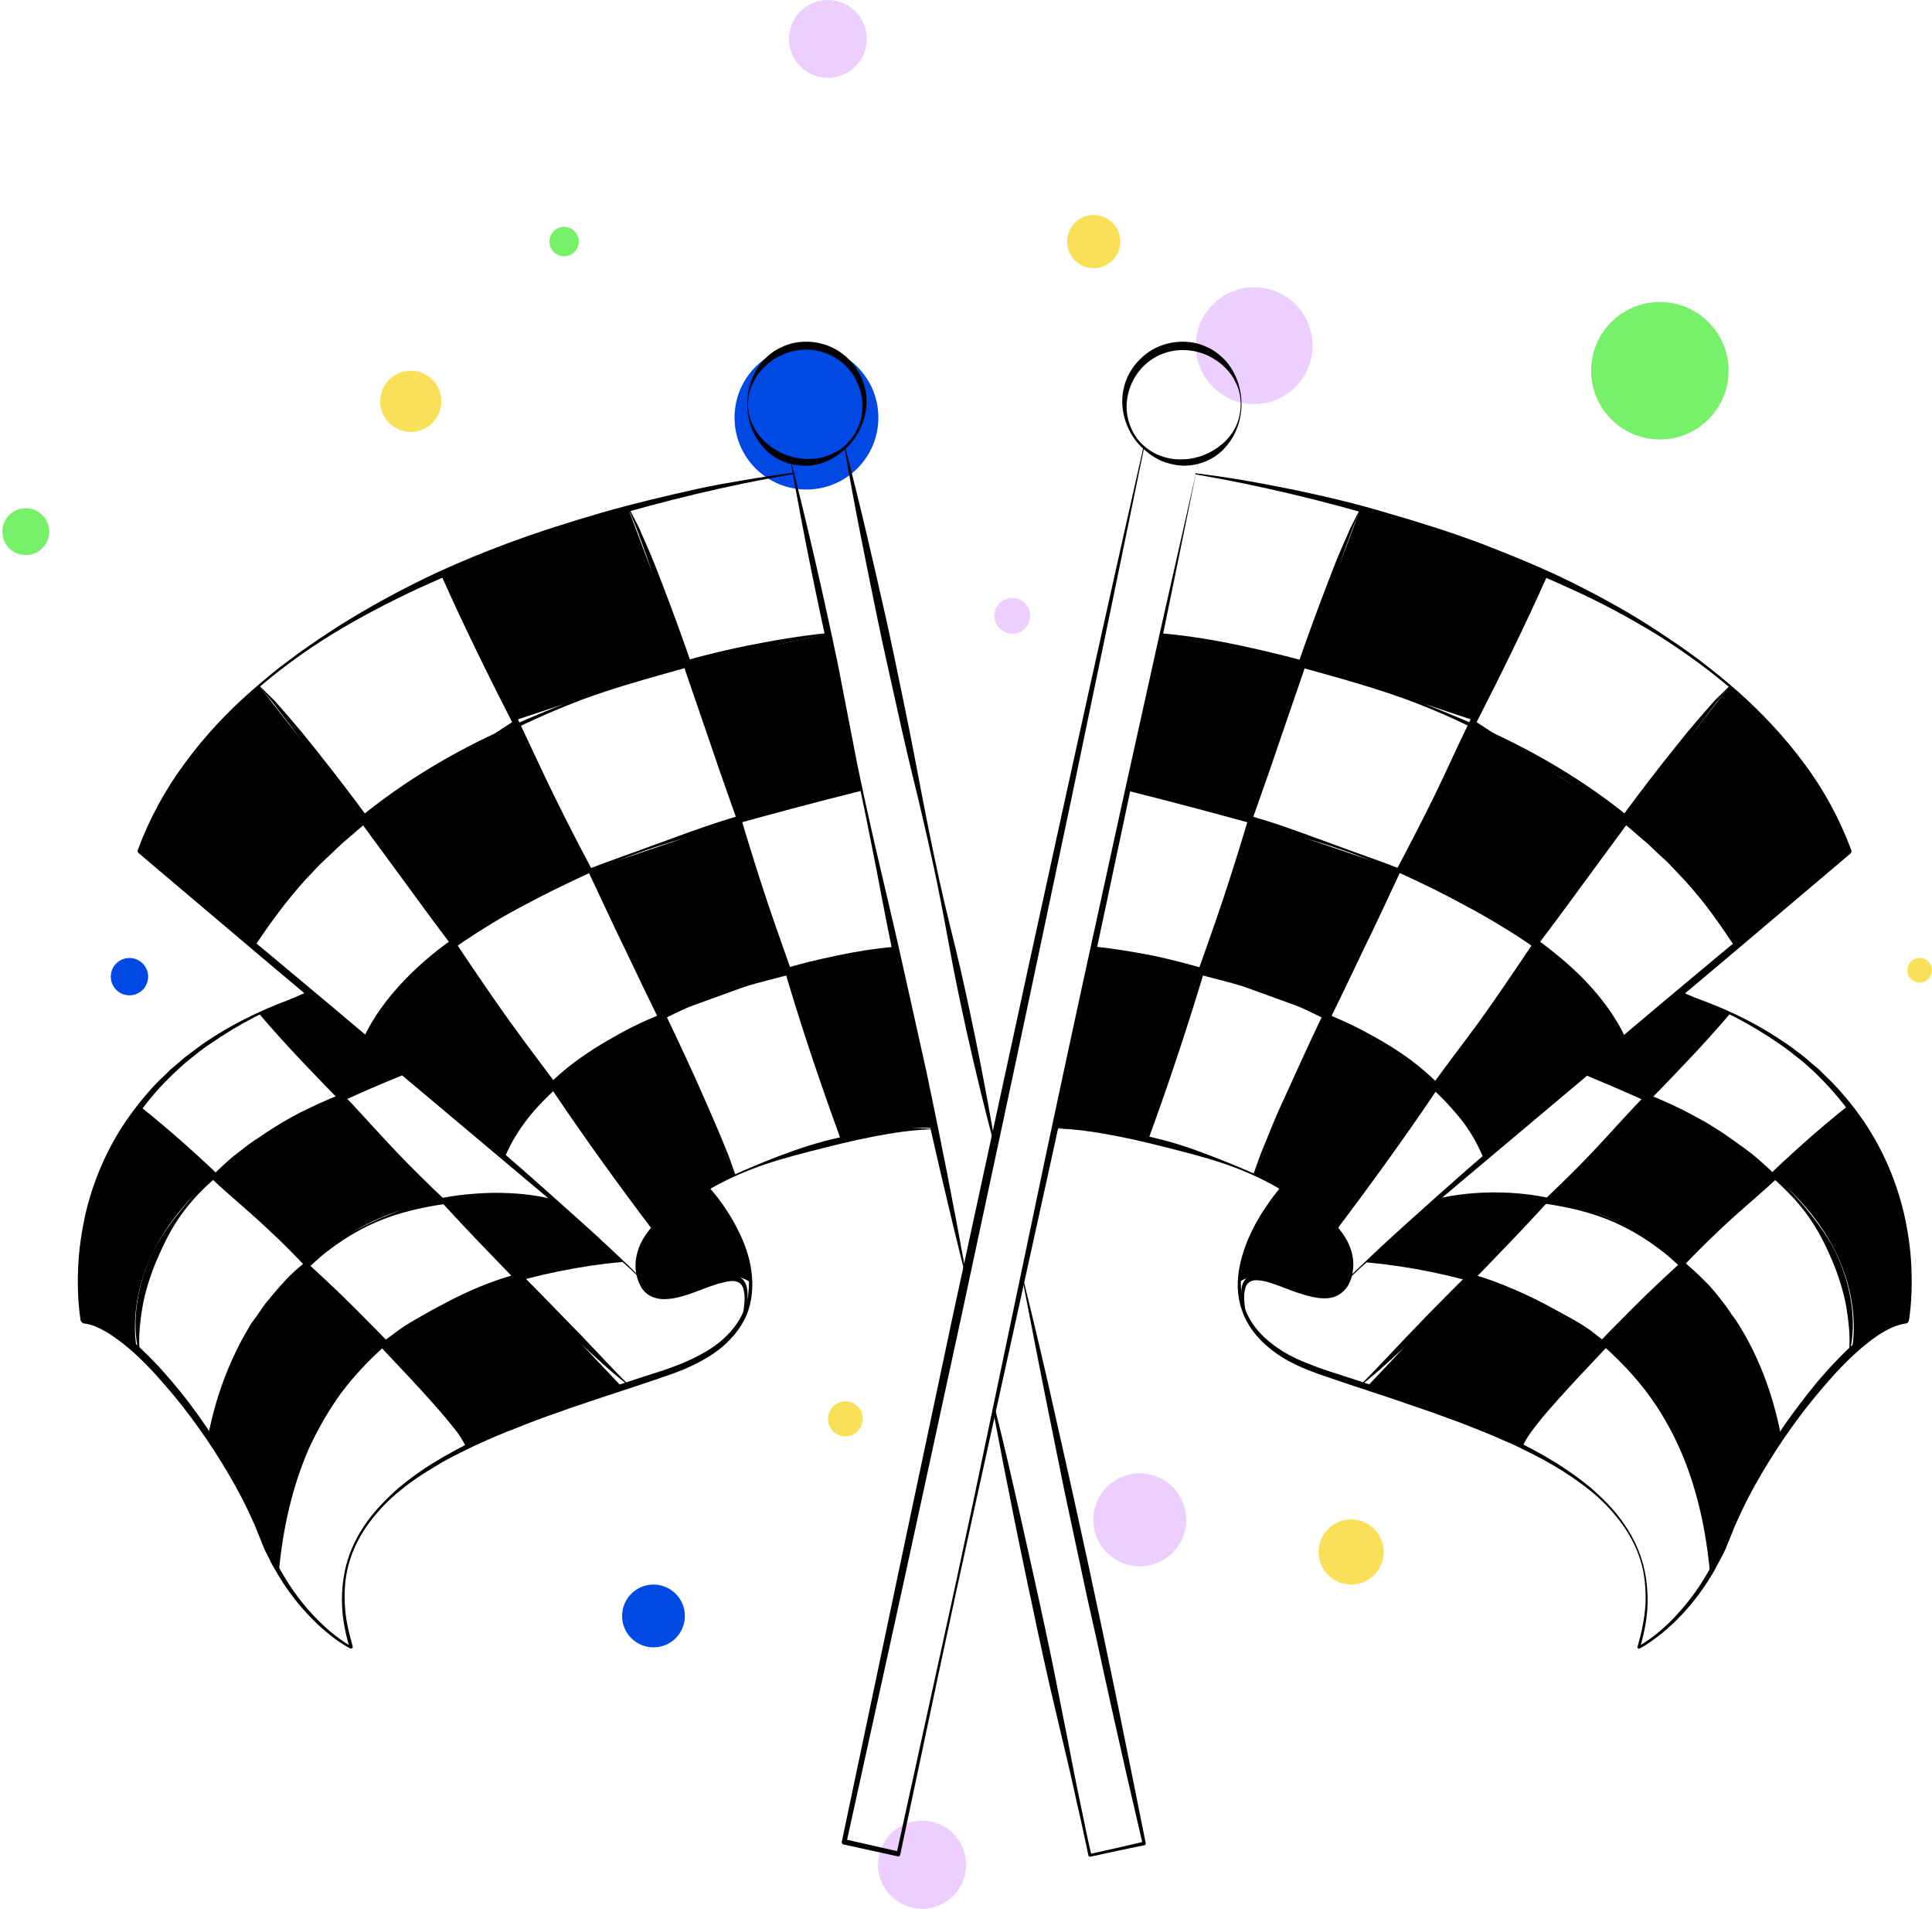 <svg width="250" height="247" viewBox="0 0 250 247" fill="none" xmlns="http://www.w3.org/2000/svg">
<path d="M53.15 55.883C55.336 55.883 57.108 54.111 57.108 51.924C57.108 49.738 55.336 47.966 53.15 47.966C50.963 47.966 49.191 49.738 49.191 51.924C49.191 54.111 50.963 55.883 53.15 55.883Z" fill="#FAE058"/>
<path d="M16.751 128.783C18.086 128.783 19.168 127.701 19.168 126.367C19.168 125.032 18.086 123.95 16.751 123.95C15.417 123.95 14.335 125.032 14.335 126.367C14.335 127.701 15.417 128.783 16.751 128.783Z" fill="#0049E5"/>
<path d="M84.561 213.147C86.805 213.147 88.623 211.329 88.623 209.086C88.623 206.843 86.805 205.024 84.561 205.024C82.318 205.024 80.5 206.843 80.5 209.086C80.5 211.329 82.318 213.147 84.561 213.147Z" fill="#0049E5"/>
<path d="M3.333 71.82C5.008 71.82 6.366 70.462 6.366 68.787C6.366 67.112 5.008 65.754 3.333 65.754C1.658 65.754 0.3 67.112 0.3 68.787C0.3 70.462 1.658 71.82 3.333 71.82Z" fill="#77F169"/>
<path d="M107.13 10.076C109.913 10.076 112.169 7.821 112.169 5.038C112.169 2.256 109.913 0 107.13 0C104.348 0 102.092 2.256 102.092 5.038C102.092 7.821 104.348 10.076 107.13 10.076Z" fill="#ECCEFF"/>
<path d="M72.994 33.16C74.044 33.16 74.896 32.308 74.896 31.258C74.896 30.207 74.044 29.355 72.994 29.355C71.943 29.355 71.092 30.207 71.092 31.258C71.092 32.308 71.943 33.16 72.994 33.16Z" fill="#77F169"/>
<path d="M130.985 81.999C132.263 81.999 133.298 80.964 133.298 79.686C133.298 78.408 132.263 77.373 130.985 77.373C129.707 77.373 128.671 78.408 128.671 79.686C128.671 80.964 129.707 81.999 130.985 81.999Z" fill="#ECCEFF"/>
<path d="M141.524 34.702C143.426 34.702 144.969 33.16 144.969 31.258C144.969 29.355 143.426 27.813 141.524 27.813C139.622 27.813 138.08 29.355 138.08 31.258C138.08 33.16 139.622 34.702 141.524 34.702Z" fill="#FAE058"/>
<path d="M162.294 52.284C166.467 52.284 169.851 48.901 169.851 44.727C169.851 40.553 166.467 37.17 162.294 37.17C158.12 37.17 154.736 40.553 154.736 44.727C154.736 48.901 158.12 52.284 162.294 52.284Z" fill="#ECCEFF"/>
<path d="M104.355 63.337C109.494 63.337 113.66 59.171 113.66 54.032C113.66 48.893 109.494 44.727 104.355 44.727C99.215 44.727 95.049 48.893 95.049 54.032C95.049 59.171 99.215 63.337 104.355 63.337Z" fill="#0049E5"/>
<path d="M147.488 202.66C150.81 202.66 153.503 199.967 153.503 196.645C153.503 193.323 150.81 190.63 147.488 190.63C144.166 190.63 141.473 193.323 141.473 196.645C141.473 199.967 144.166 202.66 147.488 202.66Z" fill="#ECCEFF"/>
<path d="M109.392 185.848C110.642 185.848 111.654 184.836 111.654 183.586C111.654 182.337 110.642 181.324 109.392 181.324C108.143 181.324 107.13 182.337 107.13 183.586C107.13 184.836 108.143 185.848 109.392 185.848Z" fill="#FAE058"/>
<path d="M119.315 246.975C122.467 246.975 125.021 244.42 125.021 241.269C125.021 238.117 122.467 235.562 119.315 235.562C116.163 235.562 113.608 238.117 113.608 241.269C113.608 244.42 116.163 246.975 119.315 246.975Z" fill="#ECCEFF"/>
<path d="M214.784 56.86C219.696 56.86 223.678 52.878 223.678 47.966C223.678 43.054 219.696 39.072 214.784 39.072C209.872 39.072 205.89 43.054 205.89 47.966C205.89 52.878 209.872 56.86 214.784 56.86Z" fill="#77F169"/>
<path d="M248.406 127.138C249.286 127.138 250 126.424 250 125.544C250 124.664 249.286 123.95 248.406 123.95C247.526 123.95 246.812 124.664 246.812 125.544C246.812 126.424 247.526 127.138 248.406 127.138Z" fill="#FAE058"/>
<path d="M174.838 205.024C177.166 205.024 179.053 203.137 179.053 200.809C179.053 198.48 177.166 196.593 174.838 196.593C172.509 196.593 170.622 198.48 170.622 200.809C170.622 203.137 172.509 205.024 174.838 205.024Z" fill="#FAE058"/>
<path d="M155.096 59.585L150.469 82.205L145.74 104.774C142.552 119.837 139.365 134.849 136.075 149.861L126.152 194.897L123.685 206.155L121.268 217.414L116.487 239.983C116.436 240.138 116.333 240.24 116.179 240.189L109.136 238.647C108.981 238.595 108.878 238.441 108.93 238.287C112.117 223.224 115.253 208.16 118.441 193.149L123.222 170.579L128.106 148.01C131.345 132.999 134.635 117.935 137.925 102.923C141.216 87.912 144.557 72.9 147.95 57.888C147.95 57.837 148.002 57.837 148.002 57.837C148.053 57.837 148.053 57.888 148.053 57.888C144.969 72.951 141.832 88.014 138.696 103.078C135.509 118.141 132.373 133.153 129.134 148.216L124.302 170.785L119.418 193.303C116.179 208.315 112.837 223.326 109.547 238.338L109.341 237.978L116.333 239.572L116.025 239.778L120.96 217.26L123.428 206.001L125.844 194.742L135.303 149.604C138.491 134.541 141.781 119.529 145.071 104.517L150.058 81.999L155.148 59.482C155.148 59.43 155.199 59.43 155.199 59.43C155.096 59.533 155.096 59.585 155.096 59.585Z" fill="black"/>
<path d="M160.649 52.284C160.649 54.238 159.981 56.294 158.593 57.837C157.256 59.43 155.097 60.304 153.04 60.253C152.012 60.202 150.984 59.944 150.058 59.533C149.133 59.071 148.311 58.454 147.591 57.734C146.203 56.294 145.329 54.341 145.226 52.284C145.123 50.228 145.894 48.12 147.385 46.629C148.105 45.858 148.979 45.241 149.956 44.83C150.932 44.419 152.012 44.213 153.04 44.213C154.12 44.213 155.148 44.419 156.125 44.881C157.102 45.292 157.924 45.961 158.644 46.732C159.981 48.274 160.649 50.331 160.649 52.284ZM160.546 52.284C160.546 51.307 160.341 50.331 159.878 49.457C159.467 48.583 158.85 47.812 158.13 47.195C156.69 45.961 154.891 45.292 153.04 45.292C151.19 45.292 149.39 46.012 148.053 47.297C146.717 48.583 145.894 50.382 145.791 52.284C145.74 53.21 145.894 54.187 146.254 55.112C146.614 56.037 147.128 56.86 147.848 57.528C149.236 58.865 151.189 59.533 153.092 59.43C154.942 59.379 156.742 58.659 158.181 57.425C158.901 56.808 159.518 56.037 159.929 55.163C160.341 54.238 160.546 53.261 160.546 52.284Z" fill="black"/>
<path d="M165.687 153.717C164.505 155.208 163.476 156.802 162.602 158.498C162.191 159.321 161.78 160.195 161.471 161.12C161.163 161.994 160.906 162.919 160.752 163.845C160.443 165.695 160.495 167.598 161.112 169.346C161.729 171.094 162.962 172.584 164.402 173.716C165.841 174.898 167.538 175.772 169.286 176.44L170.622 176.954L171.959 177.417L174.684 178.291L180.133 180.09C181.933 180.707 183.732 181.324 185.531 181.993C187.331 182.661 189.13 183.329 190.93 184.049C192.729 184.769 194.477 185.591 196.173 186.414C197.87 187.288 199.567 188.162 201.212 189.19C202.857 190.218 204.399 191.298 205.89 192.532C207.329 193.817 208.718 195.154 209.849 196.747C210.98 198.29 211.905 200.038 212.471 201.888C213.036 203.739 213.242 205.693 213.19 207.595C213.139 209.549 212.728 211.399 212.213 213.25L211.956 213.044C212.933 212.479 213.91 211.811 214.784 211.039C215.658 210.32 216.481 209.497 217.252 208.623C218.794 206.927 220.131 205.024 221.262 202.968C221.519 202.454 221.827 201.94 222.033 201.426C222.29 200.912 222.547 200.397 222.753 199.832L223.37 198.238C223.575 197.673 223.781 197.159 224.038 196.593C224.963 194.434 226.043 192.326 227.174 190.321C228.356 188.265 229.59 186.311 230.927 184.357C232.263 182.455 233.703 180.553 235.194 178.754C235.965 177.88 236.736 176.954 237.559 176.132C238.381 175.258 239.204 174.435 240.129 173.664C241.003 172.893 241.98 172.173 243.008 171.505C244.036 170.888 245.167 170.322 246.453 170.168L245.99 170.579C246.35 168.369 246.401 166.055 246.299 163.845C246.196 161.583 245.887 159.321 245.373 157.11C244.345 152.689 242.546 148.422 239.924 144.72C238.638 142.869 237.147 141.07 235.554 139.476C235.348 139.271 235.142 139.065 234.937 138.859L234.32 138.294C233.909 137.934 233.497 137.523 233.035 137.163C232.109 136.443 231.235 135.723 230.31 135.106C226.557 132.484 222.444 130.377 218.126 128.783C218.074 128.783 218.074 128.731 218.074 128.731C218.074 128.68 218.126 128.68 218.126 128.68C222.496 130.12 226.763 132.073 230.567 134.644C231.544 135.261 232.469 135.98 233.395 136.7C233.857 137.06 234.268 137.471 234.731 137.831L235.4 138.397C235.605 138.602 235.811 138.808 236.016 139.014C237.713 140.607 239.255 142.407 240.592 144.257C243.317 148.01 245.27 152.38 246.35 156.904C246.864 159.166 247.224 161.48 247.327 163.845C247.43 166.158 247.378 168.523 247.018 170.837C246.967 171.042 246.813 171.248 246.607 171.248H246.556C245.527 171.402 244.499 171.865 243.574 172.43C242.597 172.996 241.723 173.716 240.849 174.435C239.101 175.926 237.507 177.623 236.016 179.371C232.983 182.867 230.31 186.671 227.945 190.681C226.763 192.686 225.683 194.742 224.758 196.85C224.501 197.364 224.295 197.93 224.089 198.444L223.421 200.089C223.215 200.655 222.907 201.169 222.65 201.683C222.393 202.197 222.084 202.711 221.827 203.225C220.645 205.281 219.257 207.184 217.663 208.88C216.84 209.754 216.018 210.525 215.092 211.296C214.167 212.016 213.242 212.736 212.162 213.301C212.059 213.353 211.956 213.301 211.905 213.199C211.905 213.147 211.854 213.096 211.905 213.044C212.419 211.245 212.83 209.343 212.933 207.441C212.985 205.539 212.83 203.636 212.265 201.837C211.699 200.038 210.774 198.341 209.643 196.85C208.512 195.359 207.175 193.971 205.684 192.789C204.193 191.606 202.6 190.527 201.006 189.601C199.361 188.625 197.664 187.802 195.968 186.979C194.22 186.208 192.472 185.437 190.724 184.769C188.976 184.049 187.177 183.432 185.377 182.764C183.578 182.147 181.779 181.53 179.979 180.913L174.53 179.114L171.805 178.188L170.468 177.726L169.132 177.211C167.332 176.492 165.584 175.566 164.093 174.281C162.602 173.047 161.317 171.402 160.7 169.5C160.032 167.649 160.032 165.593 160.443 163.69C160.855 161.788 161.574 159.989 162.5 158.292C163.425 156.596 164.556 155.054 165.79 153.614H165.841C165.687 153.665 165.687 153.665 165.687 153.717Z" fill="black"/>
<path d="M136.434 146.005C139.159 145.697 141.935 145.903 144.609 146.314C147.333 146.725 150.007 147.291 152.629 148.113C155.251 148.936 157.77 149.964 160.289 150.992C162.808 152.072 165.276 153.151 167.692 154.539C168.874 155.208 170.057 155.979 171.136 156.853C172.216 157.727 173.193 158.755 173.964 159.938C174.735 161.12 175.249 162.611 175.095 164.102C175.044 164.873 174.838 165.593 174.478 166.261C174.118 166.929 173.398 167.546 172.627 167.803C171.856 168.06 171.085 168.009 170.365 167.906C169.646 167.803 168.977 167.598 168.309 167.392C166.972 166.981 165.738 166.415 164.453 166.004C163.836 165.798 163.168 165.644 162.551 165.644C162.242 165.644 161.985 165.695 161.728 165.85C161.471 166.004 161.317 166.21 161.214 166.467C161.009 167.032 160.957 167.7 161.009 168.369C161.06 169.037 161.163 169.705 161.266 170.374C161.266 170.425 161.266 170.425 161.214 170.425C161.163 170.425 161.163 170.425 161.163 170.374C160.957 169.705 160.803 169.037 160.7 168.369C160.597 167.7 160.546 166.981 160.752 166.261C160.854 165.901 161.06 165.541 161.42 165.284C161.78 165.027 162.191 164.976 162.551 164.924C163.322 164.873 163.99 165.027 164.659 165.181C165.995 165.541 167.281 166.004 168.566 166.364C169.183 166.518 169.851 166.724 170.468 166.775C171.085 166.878 171.702 166.827 172.267 166.672C172.782 166.518 173.193 166.158 173.501 165.644C173.758 165.13 173.964 164.513 174.015 163.896C174.17 162.662 173.758 161.428 173.09 160.349C172.422 159.269 171.548 158.241 170.52 157.367C169.543 156.493 168.463 155.67 167.332 154.899C165.07 153.408 162.654 152.175 160.135 151.198C157.616 150.221 154.994 149.501 152.372 148.833C149.75 148.165 147.128 147.496 144.454 146.982C141.781 146.468 139.108 146.057 136.434 146.005C136.434 146.108 136.383 146.057 136.434 146.005C136.434 146.005 136.383 146.005 136.434 146.005Z" fill="black"/>
<path d="M154.685 61.23C156.793 61.487 158.901 61.795 161.008 62.155C163.116 62.515 165.173 62.926 167.28 63.338C171.445 64.212 175.609 65.188 179.67 66.422C183.783 67.605 187.845 68.89 191.803 70.381C195.762 71.923 199.72 73.517 203.525 75.419C207.329 77.321 211.082 79.378 214.629 81.743C216.429 82.925 218.177 84.107 219.873 85.393C221.57 86.678 223.215 88.014 224.809 89.403C227.996 92.23 230.926 95.366 233.446 98.759C236.016 102.204 238.073 106.008 239.563 110.018C239.615 110.172 239.563 110.327 239.461 110.429L223.061 124.31L206.609 138.14L190.158 151.969C187.433 154.282 184.657 156.596 181.932 158.909C180.596 160.092 179.208 161.223 177.871 162.405L175.866 164.205C175.198 164.822 174.581 165.438 173.912 166.055H173.861V166.004C174.478 165.387 175.095 164.719 175.763 164.102L177.717 162.251C179.002 161.017 180.339 159.835 181.675 158.601C184.349 156.185 187.022 153.82 189.695 151.455L197.818 144.412L201.88 140.916L205.992 137.42C211.442 132.793 216.943 128.166 222.444 123.59L230.721 116.753L239.049 109.915L238.946 110.327C237.558 106.368 235.605 102.564 233.189 99.119C230.772 95.623 227.842 92.539 224.706 89.711C221.518 86.935 218.074 84.416 214.475 82.154C210.876 79.943 207.123 77.938 203.268 76.19C199.412 74.442 195.505 72.746 191.546 71.306C187.588 69.815 183.578 68.479 179.516 67.245C171.393 64.829 163.116 62.824 154.736 61.384C154.685 61.384 154.685 61.333 154.685 61.333C154.634 61.23 154.685 61.23 154.685 61.23Z" fill="black"/>
<path d="M150.264 81.948C153.914 82.257 157.513 82.874 161.06 83.645C164.607 84.416 168.155 85.29 171.65 86.369C175.146 87.5 178.539 88.786 181.933 90.122C185.326 91.459 188.719 92.796 192.009 94.287C198.641 97.268 205.016 101.021 210.722 105.648C213.55 108.013 216.172 110.584 218.537 113.36C220.85 116.187 222.907 119.221 224.603 122.459V122.511H224.552C222.598 119.426 220.387 116.547 217.971 113.874L216.12 111.92C215.812 111.612 215.503 111.252 215.144 110.995L214.167 110.07L213.19 109.144L212.162 108.27C211.493 107.705 210.825 107.088 210.105 106.522L207.998 104.826C207.278 104.26 206.558 103.746 205.838 103.232C205.478 102.975 205.119 102.718 204.759 102.461L203.628 101.69C202.857 101.176 202.137 100.661 201.366 100.199C198.332 98.245 195.145 96.497 191.906 94.852C188.667 93.207 185.326 91.716 181.933 90.482C178.539 89.248 175.044 88.22 171.548 87.243C164.556 85.29 157.513 83.49 150.367 82.102C150.315 82.102 150.315 82.051 150.315 82.051C150.212 81.948 150.212 81.948 150.264 81.948Z" fill="black"/>
<path d="M145.894 102.204C148.978 102.564 152.012 103.181 154.993 103.849C158.027 104.517 161.008 105.288 163.939 106.214C165.43 106.676 166.869 107.191 168.309 107.705L172.678 109.298C175.557 110.378 178.488 111.355 181.367 112.486C187.125 114.696 192.729 117.421 197.921 120.866C200.491 122.665 202.908 124.619 205.067 126.829C207.226 129.091 209.128 131.61 210.414 134.438C210.414 134.489 210.414 134.489 210.414 134.489H210.362C208.769 131.867 206.764 129.503 204.553 127.446C202.342 125.39 199.875 123.488 197.355 121.791C194.836 120.095 192.163 118.552 189.49 117.061C186.765 115.622 184.04 114.285 181.213 113C178.436 111.715 175.557 110.584 172.627 109.607C169.697 108.63 166.715 107.859 163.733 107.036C157.821 105.391 151.857 103.797 145.894 102.307C145.842 102.307 145.842 102.255 145.842 102.255C145.842 102.204 145.842 102.204 145.894 102.204Z" fill="black"/>
<path d="M141.524 122.459C143.992 122.716 146.459 123.128 148.927 123.59C151.395 124.105 153.811 124.721 156.176 125.441C158.541 126.212 160.906 127.086 163.219 127.96C165.584 128.834 167.898 129.657 170.211 130.582C172.524 131.508 174.838 132.484 177.049 133.718C179.259 134.901 181.418 136.237 183.372 137.78C185.326 139.373 187.176 141.121 188.719 143.126C190.261 145.131 191.443 147.393 192.06 149.861C192.06 149.913 192.06 149.913 192.009 149.913C192.009 149.913 191.958 149.913 191.958 149.861C191.032 147.548 189.695 145.44 188.05 143.64C186.457 141.79 184.606 140.145 182.652 138.654C180.699 137.163 178.642 135.826 176.483 134.541C174.375 133.307 172.165 132.176 169.903 131.096C167.692 130.017 165.378 129.04 163.014 128.269C160.649 127.498 158.232 126.881 155.816 126.264L148.619 124.362C146.202 123.745 143.786 123.128 141.37 122.511C141.318 122.511 141.318 122.459 141.318 122.459C141.473 122.459 141.524 122.459 141.524 122.459Z" fill="black"/>
<path d="M148.465 147.445C150.264 140.504 152.32 133.615 154.634 126.778C155.816 123.385 157.05 119.992 158.181 116.599C159.312 113.206 160.392 109.761 161.42 106.317C163.476 99.428 165.687 92.59 168.001 85.804C169.183 82.411 170.417 79.018 171.702 75.676L172.679 73.157C172.987 72.334 173.347 71.512 173.707 70.689C174.067 69.867 174.427 69.044 174.787 68.222L176.021 65.805C176.021 65.805 176.072 65.754 176.072 65.805C176.072 65.805 176.123 65.857 176.072 65.857L175.044 68.324L174.118 70.844C173.501 72.54 172.987 74.237 172.37 75.933L168.926 86.164L165.43 96.343C164.299 99.736 163.065 103.129 161.883 106.522C160.7 109.915 159.518 113.308 158.438 116.753C157.924 118.449 157.41 120.197 156.896 121.894L155.405 127.086C153.297 133.975 151.035 140.762 148.567 147.496C148.567 147.548 148.516 147.548 148.516 147.548C148.465 147.496 148.413 147.496 148.465 147.445Z" fill="black"/>
<path d="M200.286 74.339C197.356 80.92 194.168 87.398 190.878 93.824L188.307 98.605C187.433 100.199 186.611 101.792 185.788 103.386C184.143 106.574 182.601 109.864 181.059 113.103C179.516 116.393 178.025 119.632 176.432 122.871C174.889 126.11 173.347 129.348 171.753 132.587L166.972 142.252C166.201 143.898 165.327 145.491 164.607 147.085L163.425 149.501L162.294 151.969C162.294 152.02 162.242 152.02 162.242 151.969L162.191 151.918L163.116 149.347L164.145 146.828C164.813 145.131 165.533 143.486 166.304 141.841C167.795 138.551 169.286 135.261 170.828 132.022C172.37 128.783 174.015 125.544 175.609 122.357C177.254 119.118 178.899 115.93 180.596 112.743C182.292 109.555 183.937 106.368 185.531 103.129C187.125 99.89 188.564 96.6 190.158 93.361C193.294 86.883 196.687 80.509 200.235 74.237C200.235 74.237 200.286 74.185 200.286 74.237C200.337 74.288 200.337 74.288 200.286 74.339Z" fill="black"/>
<path d="M172.782 159.115C176.586 152.946 180.648 146.931 184.863 141.019C186.971 138.088 189.182 135.209 191.341 132.279C193.449 129.348 195.505 126.315 197.51 123.333C201.52 117.318 205.736 111.355 210.003 105.494C212.162 102.564 214.373 99.685 216.635 96.857L218.331 94.749L219.205 93.721L220.079 92.693L221.879 90.636L223.832 88.734H223.884V88.786L222.136 90.842L220.491 93.001C219.359 94.389 218.331 95.932 217.252 97.371C216.172 98.811 215.144 100.302 214.064 101.741L210.877 106.162L204.451 114.902C202.343 117.832 200.132 120.711 197.973 123.642C195.814 126.521 193.654 129.503 191.598 132.484C190.57 133.975 189.593 135.518 188.565 137.009L185.583 141.533C181.521 147.548 177.254 153.408 172.885 159.218C172.885 159.218 172.833 159.269 172.833 159.218C172.782 159.166 172.782 159.166 172.782 159.115Z" fill="black"/>
<path d="M223.884 131.148C222.033 133.307 220.131 135.415 218.177 137.471C216.223 139.528 214.27 141.584 212.265 143.538C210.208 145.491 208.152 147.393 206.147 149.398C204.142 151.403 202.188 153.46 200.286 155.516C198.384 157.573 196.43 159.681 194.477 161.686C192.523 163.742 190.57 165.747 188.565 167.752C186.56 169.757 184.503 171.711 182.447 173.664C180.339 175.566 178.334 177.52 176.072 179.268H176.021V179.216C178.026 177.211 179.928 175.155 181.881 173.099C183.835 171.042 185.788 169.037 187.793 167.032C189.798 165.027 191.803 163.022 193.808 161.069C195.813 159.064 197.87 157.11 199.926 155.156C201.983 153.203 203.988 151.249 205.941 149.193C207.895 147.136 209.746 145.029 211.699 142.972C213.653 140.916 215.658 138.911 217.663 136.957C219.668 135.004 221.724 133.05 223.832 131.148H223.884C223.935 131.096 223.935 131.148 223.884 131.148Z" fill="black"/>
<path d="M239.358 143.178C237.61 145.029 235.811 146.828 233.96 148.627C232.109 150.427 230.31 152.175 228.407 153.871C226.505 155.568 224.552 157.213 222.701 158.961C220.85 160.709 219.051 162.508 217.303 164.359L206.815 175.463C205.067 177.314 203.319 179.165 201.623 181.067C200.8 181.993 199.926 182.969 199.155 183.946C198.384 184.923 197.561 185.951 197.047 187.082C197.047 187.134 196.996 187.134 196.996 187.134L196.944 187.082C197.304 185.848 198.024 184.717 198.692 183.638C199.052 183.124 199.412 182.558 199.823 182.044C200.183 181.53 200.594 181.016 201.006 180.502C202.599 178.497 204.296 176.594 205.993 174.692C207.741 172.79 209.54 170.991 211.339 169.191C213.139 167.392 214.989 165.644 216.892 163.896C218.794 162.148 220.645 160.452 222.444 158.652C224.243 156.853 225.991 155.002 227.791 153.151C229.59 151.352 231.492 149.604 233.394 147.908C235.296 146.211 237.25 144.566 239.255 142.972H239.306C239.358 143.178 239.358 143.178 239.358 143.178Z" fill="black"/>
<path d="M239.255 175.104C239.358 173.973 239.358 172.842 239.255 171.762C239.152 170.631 238.998 169.551 238.792 168.472C238.33 166.312 237.61 164.205 236.685 162.2C235.811 160.195 234.68 158.19 233.292 156.442C231.903 154.694 230.258 153.1 228.562 151.712C225.015 148.936 221.21 146.571 217.252 144.566C213.293 142.509 209.129 140.762 204.964 139.014C204.913 139.014 204.913 138.962 204.913 138.962L204.964 138.911C209.334 139.99 213.653 141.584 217.714 143.589C218.742 144.103 219.719 144.669 220.696 145.183C221.673 145.8 222.65 146.365 223.575 147.034C224.5 147.702 225.426 148.319 226.351 149.039C227.277 149.707 228.099 150.53 228.922 151.249C230.567 152.843 232.109 154.488 233.549 156.185C234.988 157.933 236.376 159.783 237.404 161.788C238.433 163.845 239.152 166.055 239.512 168.317C239.872 170.58 239.872 172.893 239.307 175.104C239.307 175.155 239.255 175.155 239.255 175.155V175.104Z" fill="black"/>
<path d="M185.942 155.105C188.359 154.539 190.929 154.282 193.397 154.282C195.916 154.282 198.435 154.539 200.903 155.105C203.37 155.67 205.735 156.544 208.049 157.521C210.362 158.498 212.573 159.629 214.732 161.017C215.246 161.377 215.812 161.686 216.326 162.045C216.84 162.405 217.354 162.817 217.817 163.176C218.742 163.999 219.719 164.822 220.593 165.747C221.518 166.621 222.289 167.649 223.061 168.626C223.472 169.14 223.78 169.654 224.14 170.168L224.706 170.939C224.86 171.196 225.014 171.453 225.22 171.762C227.842 176.08 229.538 180.913 230.464 185.797C230.464 185.848 230.464 185.848 230.412 185.848C230.361 185.848 230.361 185.848 230.361 185.797C228.818 181.067 226.865 176.492 224.243 172.276C224.089 172.019 223.935 171.762 223.78 171.505L223.266 170.734C222.906 170.22 222.598 169.706 222.238 169.243C221.467 168.266 220.747 167.289 219.873 166.415C219.051 165.49 218.177 164.667 217.303 163.793C216.84 163.382 216.377 162.971 215.915 162.559C215.452 162.148 214.938 161.788 214.475 161.428C212.47 159.938 210.311 158.704 207.997 157.778C205.684 156.853 203.268 156.287 200.8 155.876C195.916 155.002 190.98 154.745 185.994 155.156C185.942 155.156 185.942 155.156 185.942 155.105C185.891 155.156 185.942 155.105 185.942 155.105Z" fill="black"/>
<path d="M176.843 163.176C179.619 163.074 182.447 163.279 185.223 163.742C187.999 164.205 190.724 164.822 193.346 165.798C195.968 166.775 198.538 167.958 200.955 169.294C203.422 170.631 205.787 172.122 207.998 173.818C210.209 175.515 212.265 177.468 214.013 179.731C215.709 181.993 217.2 184.409 218.331 186.979C220.542 192.172 221.467 197.827 221.365 203.431C221.365 203.482 221.365 203.482 221.313 203.482C221.262 203.482 221.262 203.482 221.262 203.431C220.748 197.878 219.565 192.429 217.355 187.442C216.224 184.923 214.887 182.558 213.242 180.347C211.597 178.137 209.694 176.132 207.638 174.281C205.582 172.43 203.268 170.837 200.8 169.603C198.333 168.369 195.711 167.392 193.089 166.621C187.845 164.976 182.396 163.845 176.843 163.331C176.792 163.279 176.792 163.228 176.843 163.176C176.792 163.176 176.792 163.176 176.843 163.176Z" fill="black"/>
<path d="M168.463 85.907L161.78 106.008L145.894 102.255L150.213 81.999L168.463 85.907Z" fill="black"/>
<path d="M155.405 125.647L148.516 147.445C148.516 147.445 139.313 145.491 136.486 146.005L141.575 122.459L155.405 125.647Z" fill="black"/>
<path d="M181.059 112.589L171.702 131.559L155.405 125.647L161.78 106.008L181.059 112.589Z" fill="black"/>
<path d="M190.724 93.207L200.286 74.288C200.286 74.288 180.236 65.702 176.072 65.754L168.514 85.855C168.463 85.907 179.208 89.351 190.724 93.207Z" fill="black"/>
<path d="M210.362 106.059L198.744 122.048L181.059 112.589L190.724 93.207L210.362 106.059Z" fill="black"/>
<path d="M185.737 140.504L172.782 159.166C172.782 159.166 166.356 153.666 162.243 152.02L171.702 131.559C171.702 131.559 182.601 137.06 185.737 140.504Z" fill="black"/>
<path d="M239.306 110.172L224.5 122.511C224.5 122.511 216.532 110.121 210.311 106.06L223.832 88.734C223.883 88.734 236.068 98.605 239.306 110.172Z" fill="black"/>
<path d="M210.362 134.387C210.362 134.387 204.656 125.184 198.744 122.048L185.737 140.504C185.737 140.504 190.878 146.005 192.06 149.913L210.362 134.387Z" fill="black"/>
<path d="M165.584 153.768C165.584 153.768 160.135 160.195 160.289 165.953C160.289 165.953 161.523 164.77 163.682 165.387C165.841 166.004 172.679 168.574 174.015 165.953C175.352 163.331 175.146 157.984 165.584 153.768Z" fill="black"/>
<path d="M185.943 155.156C185.943 155.156 195.813 153.614 199.926 155.465L190.21 165.284C190.21 165.284 179.825 163.125 176.792 163.228L185.943 155.156Z" fill="black"/>
<path d="M204.964 138.911L213.19 141.995L223.883 131.096L217.56 128.32L204.964 138.911Z" fill="black"/>
<path d="M229.59 152.175L217.714 163.639C217.714 163.639 209.848 156.236 199.978 155.465L213.19 141.995C213.19 141.995 226.351 147.599 229.59 152.175Z" fill="black"/>
<path d="M207.638 173.818C207.638 173.818 198.075 183.278 196.996 187.134C196.996 187.134 181.675 180.296 176.843 179.473L190.261 165.284C190.261 165.284 204.347 169.603 207.638 173.818Z" fill="black"/>
<path d="M230.412 185.848C230.412 185.848 225.323 194.434 223.883 197.878C222.444 201.323 221.313 203.379 221.313 203.379C221.313 203.379 221.261 183.329 207.638 173.818L217.714 163.639C217.714 163.639 227.996 174.127 230.412 185.848Z" fill="black"/>
<path d="M229.59 152.175L239.306 143.178C239.306 143.178 248.663 154.591 246.504 170.734C246.504 170.734 242.597 171.813 239.563 174.898C239.563 174.898 242.648 163.176 229.59 152.175Z" fill="black"/>
<path d="M128.62 148.01C126.666 140.607 124.918 133.101 123.427 125.595C122.708 121.843 122.039 118.038 121.268 114.285C120.497 110.532 119.623 106.779 118.749 103.078C117.824 99.325 116.95 95.623 116.127 91.87C115.305 88.117 114.431 84.364 113.659 80.611C112.117 73.106 110.575 65.6 109.29 57.991C109.29 57.94 109.29 57.94 109.341 57.94C109.392 57.94 109.392 57.94 109.392 57.991C111.346 65.445 113.043 72.9 114.739 80.406C115.562 84.159 116.333 87.912 117.104 91.665C117.875 95.418 118.595 99.171 119.315 102.975C120.034 106.728 120.805 110.481 121.628 114.234C122.451 117.987 123.427 121.688 124.301 125.441C125.998 132.947 127.489 140.453 128.774 148.01C128.774 148.062 128.774 148.062 128.723 148.062C128.671 148.062 128.62 148.062 128.62 148.01Z" fill="black"/>
<path d="M128.723 182.147C129.34 184.563 129.905 186.928 130.471 189.344L132.116 196.542C133.196 201.374 134.275 206.155 135.303 210.988C135.818 213.404 136.332 215.821 136.794 218.237L138.234 225.486C138.696 227.902 139.159 230.318 139.673 232.735C140.187 235.151 140.65 237.567 141.216 239.983L141.01 239.881C143.323 239.367 145.688 238.852 148.002 238.287L147.848 238.544L145.74 229.444L143.683 220.293L141.678 211.142L140.65 206.567L139.673 201.991L137.72 192.84L135.869 183.689C134.635 177.571 133.453 171.453 132.27 165.336C132.27 165.284 132.27 165.284 132.322 165.284C132.373 165.284 132.373 165.284 132.373 165.336C133.864 171.402 135.303 177.468 136.64 183.535L138.696 192.686L140.701 201.837L141.678 206.413L142.655 210.988L144.557 220.139L146.408 229.29L148.259 238.493C148.259 238.595 148.207 238.75 148.105 238.75C145.74 239.212 143.426 239.726 141.061 240.241C140.959 240.241 140.907 240.189 140.856 240.138C140.342 237.721 139.828 235.305 139.262 232.889C138.748 230.473 138.182 228.056 137.617 225.691L135.92 218.494C135.355 216.078 134.841 213.661 134.327 211.296C133.298 206.464 132.27 201.631 131.293 196.799L129.854 189.55C129.391 187.134 128.929 184.717 128.466 182.301C128.466 182.25 128.466 182.25 128.517 182.25C128.671 182.095 128.723 182.147 128.723 182.147Z" fill="black"/>
<path d="M102.349 59.585C104.56 68.324 106.565 77.064 108.416 85.907C109.29 90.328 110.112 94.749 110.986 99.171C111.912 103.592 112.888 107.962 113.917 112.332C114.945 116.701 115.973 121.071 116.95 125.493C117.927 129.862 118.903 134.284 119.88 138.654C121.731 147.445 123.479 156.287 125.073 165.181C125.073 165.233 125.073 165.233 125.021 165.233C124.97 165.233 124.97 165.233 124.97 165.181C122.759 156.442 120.754 147.65 118.801 138.911C117.824 134.489 116.95 130.12 116.024 125.698C115.099 121.277 114.225 116.856 113.402 112.434C112.529 108.013 111.655 103.592 110.678 99.222C109.701 94.852 108.621 90.482 107.593 86.061C105.64 77.27 103.84 68.478 102.298 59.585C102.298 59.533 102.298 59.533 102.349 59.533C102.298 59.533 102.349 59.533 102.349 59.585Z" fill="black"/>
<path d="M96.797 52.284C96.797 53.261 97.002 54.238 97.465 55.112C97.876 55.986 98.493 56.757 99.213 57.374C100.652 58.608 102.452 59.328 104.303 59.379C106.153 59.482 108.107 58.813 109.546 57.477C110.215 56.808 110.78 55.986 111.14 55.06C111.5 54.187 111.603 53.21 111.603 52.233C111.5 50.331 110.677 48.531 109.341 47.246C108.004 45.961 106.153 45.241 104.354 45.241C102.503 45.241 100.704 45.909 99.264 47.143C98.545 47.76 97.928 48.531 97.516 49.405C97.002 50.331 96.797 51.307 96.797 52.284ZM96.694 52.284C96.694 50.279 97.362 48.274 98.699 46.732C99.367 45.961 100.241 45.292 101.218 44.881C102.195 44.419 103.223 44.213 104.303 44.213C105.382 44.213 106.41 44.419 107.387 44.83C108.364 45.241 109.238 45.858 109.958 46.629C111.449 48.12 112.22 50.279 112.117 52.284C112.014 54.341 111.14 56.294 109.752 57.734C109.032 58.454 108.21 59.071 107.284 59.533C106.359 59.996 105.331 60.253 104.303 60.253C102.195 60.304 100.087 59.43 98.75 57.837C97.362 56.294 96.694 54.289 96.694 52.284Z" fill="black"/>
<path d="M91.759 153.614C93.044 155.054 94.124 156.647 95.049 158.292C95.974 159.989 96.745 161.788 97.105 163.69C97.465 165.593 97.465 167.598 96.848 169.5C96.231 171.402 94.946 172.996 93.455 174.281C91.964 175.515 90.216 176.44 88.417 177.211L87.08 177.726L85.744 178.188L83.019 179.114L77.569 180.913C75.77 181.53 73.971 182.095 72.171 182.764C70.372 183.381 68.573 184.049 66.825 184.769C65.025 185.437 63.277 186.208 61.581 186.979C59.884 187.802 58.136 188.625 56.543 189.601C54.897 190.578 53.304 191.606 51.864 192.789C50.373 193.971 49.037 195.359 47.906 196.85C46.775 198.341 45.849 200.038 45.284 201.837C44.718 203.636 44.513 205.539 44.615 207.441C44.667 209.343 45.13 211.194 45.644 213.044C45.695 213.147 45.592 213.25 45.489 213.301C45.438 213.301 45.386 213.301 45.335 213.301C44.255 212.736 43.33 212.068 42.405 211.296C41.479 210.577 40.657 209.754 39.834 208.88C38.24 207.184 36.801 205.23 35.67 203.225C35.361 202.711 35.053 202.197 34.847 201.683C34.59 201.169 34.282 200.655 34.076 200.089L33.408 198.444C33.202 197.93 32.997 197.364 32.74 196.85C31.814 194.742 30.735 192.686 29.552 190.681C27.187 186.671 24.514 182.867 21.481 179.371C19.99 177.623 18.396 175.926 16.648 174.435C15.774 173.716 14.849 172.996 13.923 172.43C12.947 171.865 11.918 171.351 10.942 171.248H10.89C10.685 171.196 10.479 171.042 10.428 170.837C10.068 168.472 10.016 166.158 10.119 163.845C10.222 161.531 10.582 159.218 11.096 156.904C12.175 152.38 14.129 148.01 16.854 144.257C18.242 142.355 19.733 140.556 21.429 139.014C21.635 138.808 21.841 138.602 22.046 138.397L22.715 137.831C23.177 137.471 23.589 137.06 24.051 136.7C24.977 136.032 25.902 135.261 26.879 134.644C30.735 132.073 35.002 130.12 39.32 128.68C39.371 128.68 39.371 128.68 39.371 128.731C39.371 128.783 39.371 128.783 39.32 128.783C35.002 130.377 30.889 132.484 27.136 135.106C26.159 135.723 25.285 136.494 24.411 137.163C23.948 137.523 23.537 137.934 23.126 138.294L22.509 138.859C22.303 139.065 22.098 139.271 21.892 139.476C20.247 141.07 18.807 142.818 17.522 144.72C14.9 148.422 13.101 152.689 12.073 157.11C11.559 159.321 11.25 161.583 11.147 163.845C11.044 166.107 11.096 168.42 11.456 170.579L10.993 170.168C12.278 170.322 13.409 170.888 14.438 171.505C15.466 172.122 16.391 172.842 17.317 173.664C18.191 174.435 19.064 175.258 19.887 176.132C20.71 176.954 21.481 177.88 22.252 178.754C23.794 180.553 25.182 182.404 26.519 184.357C27.856 186.26 29.141 188.265 30.272 190.321C31.454 192.377 32.483 194.434 33.408 196.593C33.665 197.107 33.871 197.673 34.076 198.238L34.693 199.832C34.899 200.397 35.156 200.86 35.413 201.426C35.67 201.94 35.927 202.454 36.184 202.968C37.315 204.973 38.6 206.875 40.194 208.623C40.965 209.497 41.788 210.268 42.662 211.039C43.536 211.759 44.461 212.479 45.489 213.044L45.232 213.25C44.718 211.399 44.307 209.497 44.255 207.595C44.204 205.693 44.41 203.739 44.975 201.888C45.541 200.038 46.466 198.29 47.597 196.747C48.728 195.205 50.116 193.817 51.556 192.532C53.047 191.298 54.589 190.167 56.234 189.19C57.879 188.162 59.576 187.288 61.272 186.414C63.02 185.591 64.768 184.769 66.516 184.049C68.316 183.329 70.064 182.661 71.914 181.993C73.714 181.324 75.513 180.707 77.312 180.09L82.762 178.291L85.487 177.417L86.823 176.954L88.16 176.44C89.908 175.721 91.604 174.847 93.044 173.716C94.483 172.533 95.717 171.094 96.334 169.346C97.002 167.598 97.054 165.695 96.694 163.845C96.54 162.919 96.283 161.994 95.974 161.12C95.666 160.246 95.254 159.372 94.843 158.498C93.969 156.802 92.941 155.208 91.759 153.717V153.665C91.707 153.614 91.707 153.614 91.759 153.614Z" fill="black"/>
<path d="M120.908 146.108C118.183 146.16 115.51 146.571 112.888 147.085C110.215 147.599 107.593 148.267 104.971 148.936C102.349 149.604 99.727 150.324 97.208 151.301C94.689 152.277 92.221 153.511 90.011 155.002C88.88 155.722 87.8 156.596 86.823 157.47C85.846 158.344 84.921 159.372 84.253 160.452C83.584 161.531 83.224 162.817 83.327 163.999C83.379 164.616 83.584 165.233 83.841 165.747C84.098 166.261 84.51 166.621 85.075 166.775C85.589 166.929 86.206 166.981 86.874 166.878C87.492 166.775 88.16 166.621 88.777 166.467C90.062 166.107 91.347 165.644 92.684 165.284C93.352 165.13 94.072 164.976 94.792 165.027C95.152 165.027 95.563 165.13 95.923 165.387C96.283 165.644 96.488 166.004 96.591 166.364C96.797 167.084 96.745 167.803 96.642 168.472C96.54 169.14 96.385 169.808 96.18 170.477C96.18 170.528 96.128 170.528 96.128 170.528L96.077 170.477C96.18 169.808 96.283 169.14 96.334 168.472C96.385 167.803 96.334 167.135 96.128 166.569C96.026 166.312 95.82 166.055 95.614 165.953C95.357 165.798 95.1 165.747 94.792 165.747C94.175 165.747 93.558 165.953 92.89 166.107C91.604 166.518 90.371 167.032 89.034 167.495C88.365 167.701 87.697 167.906 86.977 168.009C86.258 168.112 85.487 168.163 84.715 167.906C83.944 167.701 83.224 167.084 82.865 166.364C82.505 165.644 82.299 164.924 82.248 164.205C82.145 162.714 82.608 161.223 83.379 160.04C84.15 158.807 85.178 157.83 86.206 156.956C87.286 156.082 88.417 155.311 89.651 154.642C92.016 153.306 94.535 152.175 97.054 151.095C99.573 150.015 102.092 149.039 104.714 148.216C107.336 147.393 110.009 146.828 112.734 146.417C115.459 146.005 118.183 145.8 120.908 146.108C120.908 146.005 120.96 146.005 120.908 146.108C120.908 146.108 120.96 146.057 120.908 146.108Z" fill="black"/>
<path d="M102.658 61.333C94.278 62.772 86.001 64.777 77.878 67.193C73.817 68.376 69.807 69.764 65.848 71.255C61.889 72.694 57.982 74.391 54.126 76.139C50.271 77.938 46.518 79.892 42.919 82.102C39.32 84.313 35.876 86.832 32.688 89.66C29.552 92.487 26.622 95.572 24.206 99.068C21.738 102.512 19.784 106.317 18.448 110.275L18.345 109.864L26.673 116.701L34.95 123.539C40.451 128.115 45.952 132.741 51.402 137.368L55.514 140.864L59.576 144.36L67.699 151.403C70.372 153.768 73.045 156.133 75.719 158.549C77.055 159.732 78.341 160.966 79.677 162.2L81.631 164.05C82.248 164.667 82.865 165.336 83.533 165.953V166.004H83.482C82.813 165.387 82.197 164.77 81.528 164.153L79.523 162.354C78.186 161.171 76.798 160.04 75.462 158.858C72.737 156.544 70.012 154.231 67.236 151.918L50.785 138.088L34.333 124.259L17.933 110.378C17.831 110.275 17.779 110.121 17.831 109.967C19.322 105.957 21.378 102.152 23.948 98.708C26.468 95.263 29.398 92.127 32.586 89.351C34.179 87.963 35.824 86.575 37.521 85.341C39.217 84.056 40.965 82.873 42.765 81.691C46.312 79.377 50.065 77.27 53.869 75.368C57.674 73.465 61.632 71.82 65.591 70.329C69.601 68.838 73.662 67.553 77.724 66.371C81.837 65.188 85.949 64.212 90.114 63.286C92.17 62.823 94.278 62.464 96.386 62.104C98.493 61.744 100.601 61.435 102.709 61.178C102.761 61.178 102.761 61.178 102.761 61.23C102.709 61.281 102.709 61.333 102.658 61.333Z" fill="black"/>
<path d="M107.13 82.051C99.984 83.439 92.941 85.187 85.949 87.192C82.453 88.169 78.957 89.197 75.564 90.431C72.171 91.716 68.829 93.156 65.59 94.801C62.352 96.497 59.215 98.245 56.131 100.147C55.36 100.61 54.64 101.124 53.869 101.638L52.738 102.409C52.378 102.666 52.018 102.923 51.658 103.181C50.938 103.746 50.167 104.209 49.499 104.774L47.391 106.471C46.671 107.036 46.003 107.653 45.335 108.219L44.306 109.093L43.33 110.018L42.353 110.944C42.044 111.252 41.685 111.56 41.376 111.869L39.525 113.822C37.109 116.496 34.95 119.426 32.945 122.459C32.945 122.459 32.894 122.511 32.894 122.459C32.894 122.459 32.842 122.408 32.894 122.408C34.539 119.169 36.595 116.136 38.96 113.308C41.325 110.532 43.947 107.962 46.774 105.597C52.481 100.97 58.804 97.217 65.488 94.235C68.829 92.744 72.171 91.356 75.564 90.071C78.957 88.734 82.35 87.449 85.846 86.318C89.342 85.238 92.889 84.313 96.437 83.593C99.984 82.874 103.583 82.257 107.233 81.897C107.284 81.897 107.284 81.897 107.284 81.948C107.181 81.999 107.13 82.051 107.13 82.051Z" fill="black"/>
<path d="M111.5 102.307C105.537 103.797 99.573 105.391 93.661 107.036C90.679 107.807 87.697 108.63 84.767 109.607C81.837 110.584 78.958 111.715 76.181 113C73.405 114.285 70.629 115.622 67.904 117.061C65.18 118.501 62.558 120.095 60.039 121.791C57.52 123.488 55.103 125.338 52.841 127.446C50.63 129.503 48.626 131.867 47.032 134.489C47.032 134.489 46.98 134.541 46.98 134.489C46.98 134.489 46.929 134.438 46.98 134.438C48.266 131.61 50.168 129.091 52.327 126.829C54.486 124.567 56.903 122.614 59.473 120.866C64.665 117.421 70.269 114.696 76.027 112.486C78.906 111.355 81.837 110.378 84.716 109.298L89.085 107.705C90.525 107.191 92.016 106.676 93.455 106.214C96.386 105.288 99.419 104.517 102.401 103.849C105.434 103.181 108.467 102.615 111.5 102.204C111.552 102.204 111.552 102.204 111.552 102.255C111.5 102.255 111.5 102.307 111.5 102.307Z" fill="black"/>
<path d="M115.819 122.562C113.402 123.179 110.986 123.796 108.57 124.413L101.372 126.315C98.956 126.932 96.54 127.549 94.175 128.32C91.81 129.091 89.496 130.068 87.286 131.148C85.075 132.227 82.865 133.358 80.705 134.592C78.597 135.826 76.49 137.214 74.536 138.705C72.582 140.196 70.783 141.841 69.138 143.692C67.544 145.543 66.156 147.65 65.231 149.913C65.231 149.964 65.179 149.964 65.179 149.964L65.128 149.913C65.745 147.496 66.979 145.183 68.47 143.178C70.012 141.173 71.863 139.373 73.816 137.831C75.821 136.289 77.981 134.952 80.14 133.77C82.35 132.536 84.612 131.559 86.977 130.634C89.291 129.708 91.656 128.886 93.969 128.012C96.334 127.138 98.647 126.264 101.012 125.493C103.377 124.721 105.845 124.156 108.261 123.642C110.729 123.128 113.197 122.716 115.664 122.511C115.716 122.511 115.716 122.511 115.716 122.562C115.87 122.511 115.87 122.511 115.819 122.562Z" fill="black"/>
<path d="M108.827 147.496C106.359 140.762 104.046 133.924 101.989 127.086L100.498 121.894C99.984 120.146 99.522 118.449 98.956 116.753C97.876 113.308 96.694 109.915 95.511 106.522C94.329 103.129 93.095 99.736 91.964 96.343L88.468 86.164L85.024 75.933C84.407 74.237 83.893 72.54 83.276 70.844L82.35 68.324L81.322 65.857C81.322 65.805 81.322 65.805 81.374 65.805H81.425L82.659 68.222C83.019 69.044 83.379 69.867 83.739 70.689C84.098 71.512 84.458 72.334 84.767 73.157L85.744 75.676C87.029 79.018 88.263 82.411 89.445 85.804C91.759 92.59 93.969 99.428 96.026 106.317C97.054 109.761 98.133 113.206 99.264 116.599C100.396 119.992 101.629 123.385 102.812 126.778C105.074 133.615 107.13 140.504 108.981 147.445C108.981 147.496 108.981 147.496 108.93 147.496C108.827 147.496 108.827 147.496 108.827 147.496Z" fill="black"/>
<path d="M57.108 74.288C60.655 80.56 64.048 86.935 67.184 93.413C68.727 96.651 70.218 99.942 71.811 103.181C73.405 106.419 75.05 109.607 76.747 112.794C78.443 115.982 80.088 119.169 81.734 122.408C83.327 125.647 84.972 128.834 86.515 132.073C88.057 135.312 89.599 138.602 91.039 141.893C91.759 143.538 92.478 145.183 93.198 146.879L94.226 149.398L95.152 151.969C95.152 152.02 95.152 152.02 95.1 152.02C95.1 152.02 95.049 152.02 95.049 151.969L93.918 149.501L92.735 147.085C91.964 145.44 91.142 143.846 90.371 142.252L85.589 132.587C83.996 129.348 82.453 126.11 80.911 122.871C79.317 119.632 77.826 116.342 76.284 113.103C74.742 109.812 73.2 106.574 71.554 103.386C70.732 101.792 69.858 100.199 69.035 98.605L66.465 93.824C63.175 87.398 59.987 80.92 57.057 74.339C57.057 74.288 57.057 74.288 57.108 74.288C57.108 74.237 57.108 74.288 57.108 74.288Z" fill="black"/>
<path d="M84.51 159.218C80.14 153.46 75.873 147.548 71.811 141.533L68.83 137.009C67.853 135.518 66.825 133.975 65.796 132.484C63.74 129.503 61.581 126.572 59.422 123.642C57.262 120.763 55.052 117.832 52.944 114.902L46.518 106.162L43.33 101.741C42.251 100.302 41.222 98.811 40.143 97.371C39.063 95.932 38.035 94.441 36.904 93.001L35.259 90.842L33.511 88.786V88.734H33.562L35.516 90.636L37.315 92.693L38.189 93.721L39.063 94.749L40.76 96.857C43.022 99.685 45.232 102.564 47.392 105.494C51.659 111.355 55.874 117.267 59.884 123.333C61.889 126.315 63.946 129.348 66.053 132.279C68.161 135.209 70.372 138.088 72.531 141.019C76.747 146.931 80.808 152.946 84.613 159.115V159.166C84.51 159.218 84.51 159.218 84.51 159.218Z" fill="black"/>
<path d="M33.511 131.096C35.619 132.999 37.675 134.952 39.68 136.906C41.685 138.911 43.69 140.864 45.644 142.921C47.546 144.977 49.448 147.085 51.402 149.141C53.355 151.198 55.36 153.151 57.417 155.105C59.473 157.059 61.529 159.012 63.535 161.017C65.54 163.022 67.596 164.976 69.549 166.981C71.503 168.986 73.508 171.042 75.462 173.047C77.415 175.104 79.317 177.16 81.323 179.165V179.216H81.271C79.009 177.468 76.953 175.515 74.896 173.613C72.84 171.659 70.783 169.705 68.778 167.7C66.773 165.695 64.82 163.69 62.866 161.634C60.913 159.629 58.959 157.521 57.057 155.465C55.155 153.408 53.201 151.352 51.196 149.347C49.191 147.342 47.083 145.44 45.078 143.486C43.073 141.533 41.12 139.476 39.166 137.42C37.212 135.363 35.31 133.256 33.459 131.096V131.045C33.459 131.045 33.511 131.045 33.511 131.096Z" fill="black"/>
<path d="M18.088 143.126C20.093 144.72 22.046 146.365 23.948 148.062C25.851 149.758 27.753 151.506 29.552 153.306C31.352 155.105 33.099 157.007 34.899 158.807C36.698 160.606 38.6 162.354 40.451 164.05C42.353 165.798 44.204 167.546 46.004 169.346C47.803 171.145 49.602 172.944 51.35 174.847C53.098 176.749 54.795 178.651 56.337 180.656C56.748 181.17 57.108 181.684 57.519 182.198C57.879 182.712 58.291 183.226 58.65 183.792C59.37 184.872 60.038 185.951 60.398 187.236C60.398 187.288 60.398 187.288 60.347 187.288C60.347 187.288 60.296 187.288 60.296 187.236C59.782 186.054 59.01 185.077 58.188 184.1C57.417 183.124 56.543 182.147 55.72 181.221C54.023 179.319 52.276 177.468 50.528 175.618L40.04 164.41C38.292 162.56 36.493 160.709 34.642 159.012C32.791 157.264 30.837 155.619 28.935 153.923C27.033 152.226 25.234 150.427 23.383 148.679C21.532 146.931 19.784 145.08 17.985 143.229V143.178C18.036 143.126 18.036 143.126 18.088 143.126Z" fill="black"/>
<path d="M17.985 175.104C17.419 172.893 17.419 170.58 17.779 168.317C18.139 166.055 18.859 163.845 19.887 161.788C20.967 159.732 22.303 157.933 23.743 156.185C25.182 154.437 26.725 152.792 28.37 151.249C29.192 150.478 30.015 149.707 30.94 149.039C31.814 148.319 32.74 147.651 33.717 147.034C34.642 146.365 35.619 145.8 36.596 145.183C37.572 144.617 38.6 144.052 39.577 143.589C43.639 141.584 47.957 140.042 52.327 138.911C52.378 138.911 52.378 138.911 52.378 138.962C52.378 138.962 52.378 139.014 52.327 139.014C48.163 140.71 44.05 142.509 40.04 144.566C36.03 146.571 32.226 148.936 28.73 151.712C26.982 153.1 25.337 154.694 24 156.442C22.612 158.19 21.532 160.195 20.658 162.2C19.733 164.205 19.013 166.312 18.55 168.472C18.345 169.551 18.191 170.631 18.088 171.762C17.985 172.893 17.985 173.973 18.088 175.104C18.088 175.155 18.088 175.155 18.036 175.155C18.036 175.155 17.985 175.155 17.985 175.104Z" fill="black"/>
<path d="M71.4 155.208C66.413 154.797 61.478 155.105 56.594 155.928C54.178 156.339 51.71 156.904 49.397 157.83C47.083 158.755 44.924 159.989 42.919 161.48C42.456 161.84 41.942 162.2 41.479 162.611C41.017 163.022 40.554 163.433 40.091 163.845C39.217 164.719 38.292 165.541 37.521 166.467C36.647 167.341 35.927 168.369 35.156 169.294C34.796 169.808 34.436 170.322 34.128 170.785L33.614 171.556C33.459 171.813 33.305 172.07 33.151 172.327C30.529 176.492 28.627 181.119 27.033 185.848C27.033 185.9 26.982 185.9 26.982 185.9L26.93 185.848C27.856 180.913 29.604 176.132 32.174 171.813C32.328 171.556 32.483 171.248 32.688 170.991L33.254 170.22C33.614 169.706 33.973 169.191 34.333 168.677C35.156 167.701 35.927 166.724 36.801 165.798C37.623 164.873 38.6 164.05 39.577 163.228C40.091 162.817 40.554 162.457 41.068 162.097C41.582 161.737 42.096 161.377 42.662 161.069C44.77 159.732 47.032 158.601 49.345 157.573C51.658 156.596 54.023 155.722 56.491 155.156C58.959 154.591 61.478 154.385 63.997 154.334C66.516 154.334 69.035 154.54 71.451 155.156C71.503 155.156 71.503 155.208 71.503 155.208C71.451 155.208 71.4 155.208 71.4 155.208Z" fill="black"/>
<path d="M80.5 163.279C74.947 163.793 69.549 164.924 64.254 166.57C61.632 167.392 59.01 168.317 56.542 169.551C54.075 170.785 51.761 172.379 49.705 174.23C47.648 176.08 45.746 178.085 44.101 180.296C42.508 182.507 41.119 184.923 39.988 187.391C37.778 192.429 36.595 197.878 36.081 203.379C36.081 203.431 36.03 203.431 36.03 203.431C35.978 203.431 35.978 203.431 35.978 203.379C35.876 197.827 36.801 192.172 39.012 186.928C40.143 184.357 41.633 181.941 43.33 179.679C45.078 177.469 47.134 175.464 49.345 173.767C51.556 172.07 53.921 170.58 56.388 169.243C58.856 167.906 61.375 166.672 63.997 165.747C66.619 164.822 69.395 164.153 72.12 163.691C74.896 163.279 77.672 163.022 80.5 163.125C80.551 163.176 80.551 163.176 80.5 163.279C80.551 163.279 80.551 163.228 80.5 163.279Z" fill="black"/>
<path d="M88.879 85.907L95.614 106.008L111.449 102.255L107.13 81.999L88.879 85.907Z" fill="black"/>
<path d="M101.938 125.647L108.827 147.445C108.827 147.445 118.029 145.491 120.857 146.005L115.767 122.459L101.938 125.647Z" fill="black"/>
<path d="M76.284 112.589L85.641 131.559L101.938 125.647L95.615 106.008L76.284 112.589Z" fill="black"/>
<path d="M66.619 93.207L57.057 74.288C57.057 74.288 77.107 65.702 81.271 65.754L88.828 85.855C88.88 85.907 78.135 89.351 66.619 93.207Z" fill="black"/>
<path d="M46.98 106.059L58.599 122.048L76.284 112.589L66.619 93.207L46.98 106.059Z" fill="black"/>
<path d="M71.606 140.504L84.561 159.166C84.561 159.166 90.988 153.666 95.1 152.02L85.641 131.559C85.641 131.559 74.742 137.06 71.606 140.504Z" fill="black"/>
<path d="M18.036 110.172L32.842 122.511C32.842 122.511 40.811 110.121 47.032 106.06L33.511 88.734C33.511 88.734 21.275 98.605 18.036 110.172Z" fill="black"/>
<path d="M46.98 134.387C46.98 134.387 52.687 125.184 58.599 122.048L71.606 140.504C71.606 140.504 66.465 146.005 65.282 149.913L46.98 134.387Z" fill="black"/>
<path d="M91.81 153.768C91.81 153.768 97.259 160.195 97.105 165.953C97.105 165.953 95.871 164.77 93.712 165.387C91.553 166.004 84.715 168.574 83.379 165.953C82.042 163.331 82.196 157.984 91.81 153.768Z" fill="black"/>
<path d="M71.4 155.156C71.4 155.156 61.529 153.614 57.416 155.465L67.133 165.284C67.133 165.284 77.518 163.125 80.551 163.228L71.4 155.156Z" fill="black"/>
<path d="M52.378 138.911L44.153 141.995L33.511 131.096L39.783 128.32L52.378 138.911Z" fill="black"/>
<path d="M27.753 152.175L39.68 163.639C39.68 163.639 47.546 156.236 57.417 155.465L44.204 141.995C44.153 141.995 30.992 147.599 27.753 152.175Z" fill="black"/>
<path d="M49.705 173.818C49.705 173.818 59.267 183.278 60.347 187.134C60.347 187.134 75.667 180.296 80.5 179.473L67.082 165.284C67.082 165.284 52.995 169.603 49.705 173.818Z" fill="black"/>
<path d="M26.93 185.848C26.93 185.848 32.02 194.434 33.459 197.878C34.899 201.323 36.03 203.379 36.03 203.379C36.03 203.379 36.081 183.329 49.705 173.818L39.629 163.639C39.68 163.639 29.346 174.127 26.93 185.848Z" fill="black"/>
<path d="M27.753 152.175L18.036 143.178C18.036 143.178 8.679 154.591 10.839 170.734C10.839 170.734 14.746 171.813 17.779 174.898C17.779 174.898 14.694 163.176 27.753 152.175Z" fill="black"/>
</svg>
